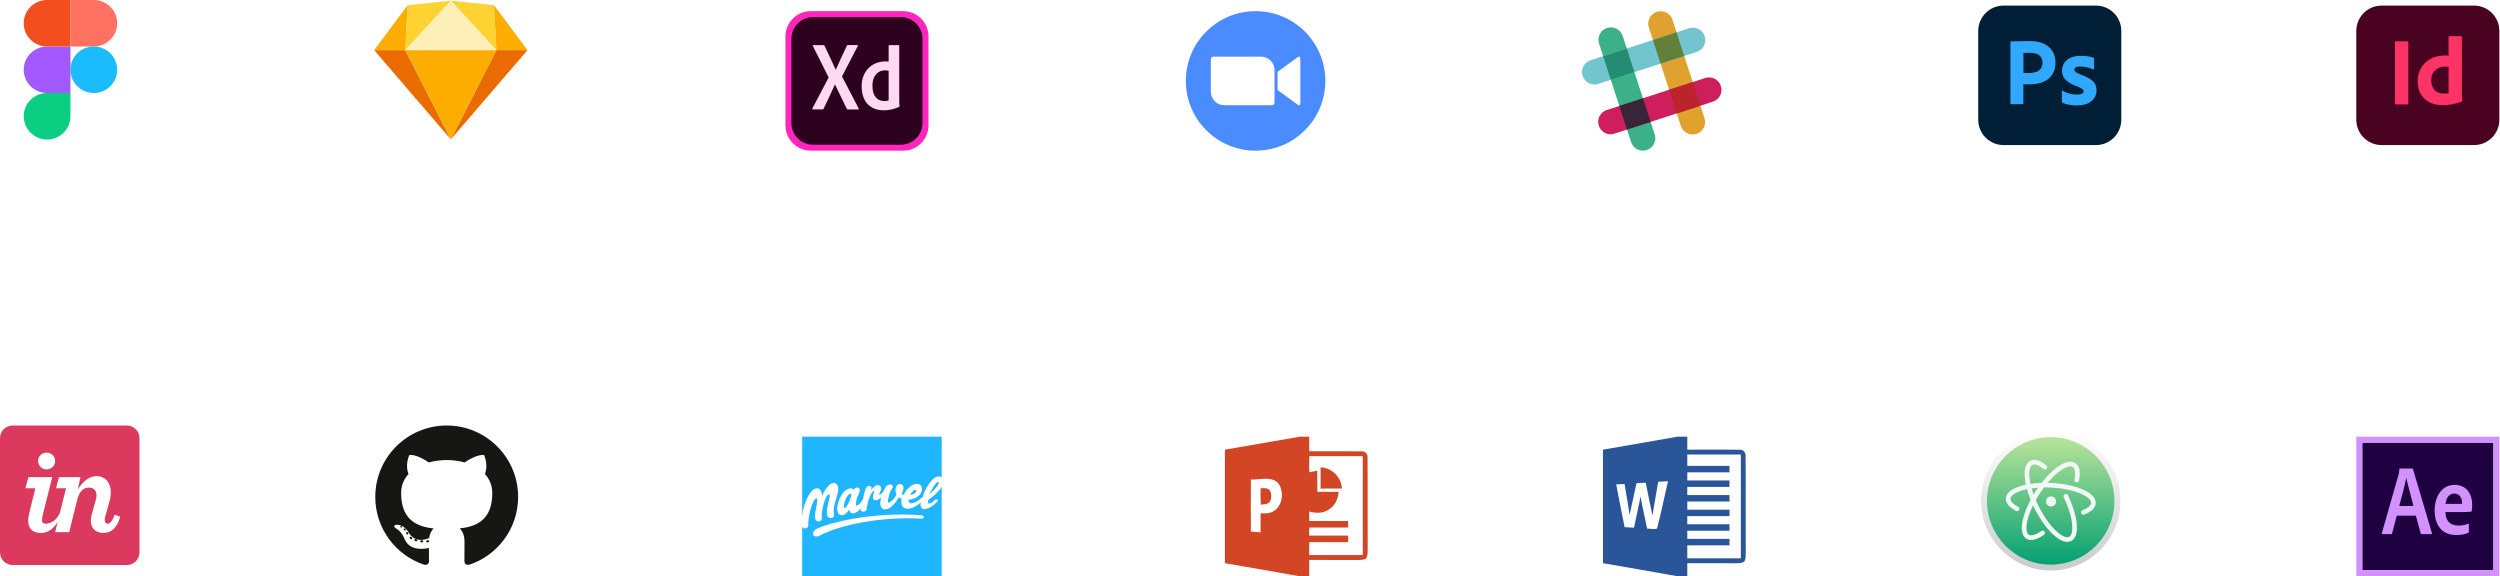 <svg width="1792" height="413" viewBox="0 0 1792 413" fill="none" xmlns="http://www.w3.org/2000/svg">
<rect width="1792" height="413" fill="white"/>
<path d="M33.753 100C42.997 100 50.5 92.534 50.5 83.334V66.667H33.753C24.509 66.667 17.007 74.134 17.007 83.334C17.007 92.534 24.509 100 33.753 100Z" fill="#0ACF83"/>
<path d="M17.007 50C17.007 40.8 24.509 33.333 33.753 33.333H50.5V66.666H33.753C24.509 66.666 17.007 59.2 17.007 50Z" fill="#A259FF"/>
<path d="M17.007 16.667C17.007 7.467 24.509 0 33.753 0H50.5V33.333H33.753C24.509 33.333 17.007 25.867 17.007 16.667Z" fill="#F24E1E"/>
<path d="M50.5 0H67.247C76.491 0 83.993 7.467 83.993 16.667C83.993 25.867 76.491 33.333 67.247 33.333H50.5V0Z" fill="#FF7262"/>
<path d="M83.993 50C83.993 59.2 76.491 66.666 67.247 66.666C58.002 66.666 50.5 59.2 50.5 50C50.5 40.8 58.002 33.333 67.247 33.333C76.491 33.333 83.993 40.8 83.993 50Z" fill="#1ABCFE"/>
<g clip-path="url(#clip0_1396_695)">
<path fill-rule="evenodd" clip-rule="evenodd" d="M290.458 35.932L323.148 99.885L268.202 35.932H290.458Z" fill="#EA6C00"/>
<path fill-rule="evenodd" clip-rule="evenodd" d="M355.847 35.932L323.157 99.885L378.104 35.932H355.847Z" fill="#EA6C00"/>
<path fill-rule="evenodd" clip-rule="evenodd" d="M290.457 35.932H355.837L323.147 99.885L290.457 35.932Z" fill="#FDAD00"/>
<path fill-rule="evenodd" clip-rule="evenodd" d="M323.147 0.488L292.177 3.76L290.457 35.931L323.147 0.488Z" fill="#FDD231"/>
<path fill-rule="evenodd" clip-rule="evenodd" d="M323.147 0.488L354.116 3.76L355.837 35.931L323.147 0.488Z" fill="#FDD231"/>
<path fill-rule="evenodd" clip-rule="evenodd" d="M378.104 35.932L354.127 3.761L355.847 35.932H378.104Z" fill="#FDAD00"/>
<path fill-rule="evenodd" clip-rule="evenodd" d="M268.202 35.932L292.178 3.761L290.458 35.932H268.202Z" fill="#FDAD00"/>
<path fill-rule="evenodd" clip-rule="evenodd" d="M323.147 0.488L290.457 35.931H355.837L323.147 0.488Z" fill="#FEEEB7"/>
</g>
<g clip-path="url(#clip1_1396_695)">
<path d="M647.402 108H581.162C571.119 108 563 99.881 563 89.838V26.162C563 16.119 571.119 8 581.162 8H647.402C657.445 8 665.564 16.119 665.564 26.162V89.838C665.564 99.881 657.445 108 647.402 108Z" fill="#FF26BE"/>
<path d="M645.777 103.725H582.787C574.241 103.725 567.275 96.758 567.275 88.213V27.786C567.275 19.241 574.241 12.274 582.787 12.274H645.736C654.327 12.274 661.248 19.241 661.248 27.786V88.172C661.289 96.758 654.323 103.725 645.777 103.725Z" fill="#2E001F"/>
<path d="M603.554 54.794L615.521 77.785C615.734 78.125 615.607 78.47 615.262 78.47H607.824C607.353 78.47 607.139 78.343 606.926 77.916C604.189 72.275 601.412 66.634 598.548 60.566H598.462C595.898 66.294 593.076 72.32 590.343 77.961C590.13 78.302 589.917 78.433 589.572 78.433H582.528C582.101 78.433 582.056 78.093 582.274 77.834L593.982 55.524L582.659 32.96C582.401 32.62 582.659 32.361 582.914 32.361H590.265C590.692 32.361 590.864 32.447 591.033 32.833C593.724 38.474 596.46 44.288 599.024 49.969H599.111C601.588 44.328 604.325 38.474 606.975 32.874C607.188 32.534 607.316 32.32 607.746 32.32H614.626C614.967 32.32 615.098 32.579 614.885 32.919L603.554 54.794ZM617.617 61.76C617.617 51.803 624.243 44.025 634.754 44.025C635.652 44.025 636.12 44.025 636.977 44.111V32.788C636.977 32.529 637.191 32.361 637.404 32.361H644.157C644.497 32.361 644.583 32.489 644.583 32.702V71.935C644.583 73.088 644.583 74.54 644.797 76.123C644.797 76.382 644.711 76.464 644.456 76.595C640.866 78.306 637.104 79.073 633.515 79.073C624.239 79.11 617.613 73.387 617.617 61.76ZM636.973 50.823C636.374 50.564 635.521 50.396 634.495 50.396C629.108 50.396 625.351 54.54 625.351 61.424C625.351 69.288 629.199 72.452 634.027 72.452C635.053 72.452 636.165 72.324 636.977 71.98V50.823H636.973Z" fill="#FFD9F2"/>
</g>
<path d="M1198.83 14.187C1197.31 9.509 1192.29 6.949 1187.61 8.47C1182.93 9.989 1180.37 15.014 1181.89 19.691L1204.92 90.536C1206.5 94.906 1211.22 97.362 1215.75 96.058C1220.48 94.697 1223.36 89.677 1221.85 85.035L1198.83 14.187Z" fill="#DFA22F"/>
<path d="M1163.15 25.78C1161.63 21.102 1156.61 18.543 1151.93 20.062C1147.25 21.582 1144.69 26.606 1146.21 31.284L1169.24 102.13C1170.82 106.499 1175.54 108.955 1180.07 107.65C1184.8 106.29 1187.68 101.27 1186.17 96.628L1163.15 25.78Z" fill="#3CB187"/>
<path d="M1227.81 72.861C1232.49 71.341 1235.05 66.318 1233.53 61.64C1232.01 56.963 1226.99 54.403 1222.31 55.923L1151.46 78.95C1147.09 80.53 1144.64 85.25 1145.94 89.782C1147.3 94.508 1152.32 97.389 1156.97 95.881L1227.81 72.861" fill="#CE1E5B"/>
<path d="M1166.23 92.871L1183.16 87.37L1177.66 70.436L1160.73 75.939L1166.23 92.872" fill="#392538"/>
<path d="M1201.91 81.278C1208.31 79.199 1214.26 77.265 1218.84 75.776L1213.34 58.839L1196.41 64.343L1201.91 81.278Z" fill="#BB242A"/>
<path d="M1216.22 37.182C1220.9 35.663 1223.46 30.639 1221.94 25.961C1220.42 21.284 1215.39 18.724 1210.72 20.244L1139.87 43.271C1135.5 44.851 1133.04 49.572 1134.35 54.103C1135.71 58.829 1140.73 61.71 1145.37 60.202L1216.22 37.182" fill="#72C5CD"/>
<path d="M1154.63 57.193C1159.25 55.694 1165.19 53.762 1171.57 51.69C1169.49 45.288 1167.56 39.338 1166.07 34.756L1149.13 40.261L1154.63 57.193" fill="#248C73"/>
<path d="M1190.31 45.6L1207.25 40.097C1205.41 34.451 1203.58 28.805 1201.74 23.159L1184.81 28.664L1190.31 45.6Z" fill="#62803A"/>
<path d="M900 108C927.614 108 950 85.614 950 58C950 30.386 927.614 8 900 8C872.386 8 850 30.386 850 58C850 85.614 872.386 108 900 108Z" fill="#4A8CFF"/>
<path d="M867.919 42.346V65.843C867.931 68.391 868.955 70.831 870.765 72.625C872.575 74.419 875.023 75.421 877.572 75.411H911.822C912.285 75.413 912.73 75.232 913.06 74.906C913.389 74.581 913.576 74.138 913.579 73.675V50.178C913.567 47.63 912.543 45.19 910.733 43.396C908.923 41.602 906.475 40.6 903.927 40.61H869.687C869.456 40.607 869.228 40.65 869.014 40.736C868.801 40.822 868.607 40.95 868.442 41.111C868.278 41.272 868.147 41.464 868.057 41.676C867.968 41.888 867.921 42.116 867.919 42.346V42.346ZM915.76 51.512L929.9 41.181C931.128 40.163 932.081 40.419 932.081 42.261V73.76C932.081 75.856 930.916 75.602 929.9 74.837L915.76 64.53V51.512Z" fill="white"/>
<g clip-path="url(#clip2_1396_695)">
<path d="M1436.16 4.01H1502.38C1512.43 4.01 1520.54 12.128 1520.54 22.168V85.831C1520.54 95.871 1512.43 103.989 1502.38 103.989H1436.16C1426.12 103.989 1418 95.871 1418 85.831V22.168C1418 12.128 1426.12 4.01 1436.16 4.01Z" fill="#001E36"/>
<path d="M1441.07 74.124V30.159C1441.07 29.86 1441.2 29.689 1441.5 29.689C1442.23 29.689 1442.91 29.689 1443.89 29.646C1444.92 29.604 1445.99 29.604 1447.14 29.561C1448.29 29.518 1449.53 29.518 1450.86 29.475C1452.18 29.433 1453.46 29.433 1454.74 29.433C1458.25 29.433 1461.15 29.86 1463.55 30.757C1465.68 31.483 1467.65 32.68 1469.27 34.261C1470.64 35.628 1471.71 37.294 1472.39 39.132C1473.03 40.926 1473.37 42.763 1473.37 44.686C1473.37 48.36 1472.52 51.394 1470.81 53.787C1469.1 56.179 1466.71 57.974 1463.93 58.999C1461.03 60.067 1457.82 60.452 1454.32 60.452C1453.29 60.452 1452.61 60.452 1452.18 60.409C1451.75 60.366 1451.16 60.366 1450.34 60.366V74.082C1450.39 74.381 1450.17 74.637 1449.87 74.68H1441.58C1441.24 74.68 1441.07 74.509 1441.07 74.124ZM1450.39 37.935V52.291C1450.98 52.334 1451.54 52.377 1452.05 52.377H1454.32C1455.98 52.377 1457.65 52.12 1459.23 51.608C1460.6 51.223 1461.79 50.411 1462.73 49.343C1463.63 48.275 1464.06 46.822 1464.06 44.942C1464.1 43.618 1463.76 42.293 1463.08 41.14C1462.35 40.029 1461.32 39.174 1460.09 38.704C1458.5 38.063 1456.8 37.807 1455.04 37.85C1453.93 37.85 1452.95 37.85 1452.14 37.892C1451.28 37.85 1450.69 37.892 1450.39 37.935V37.935ZM1500.03 49.685C1498.75 49.001 1497.39 48.531 1495.93 48.232C1494.35 47.89 1492.77 47.677 1491.15 47.677C1490.29 47.634 1489.4 47.762 1488.58 47.976C1488.03 48.104 1487.56 48.403 1487.26 48.83C1487.05 49.172 1486.92 49.599 1486.92 49.984C1486.92 50.368 1487.09 50.753 1487.34 51.095C1487.73 51.565 1488.24 51.949 1488.8 52.248C1489.78 52.761 1490.81 53.231 1491.83 53.658C1494.14 54.428 1496.36 55.496 1498.41 56.777C1499.82 57.675 1500.97 58.871 1501.79 60.324C1502.47 61.691 1502.81 63.186 1502.77 64.725C1502.81 66.733 1502.21 68.741 1501.1 70.407C1499.91 72.116 1498.24 73.441 1496.32 74.21C1494.22 75.107 1491.66 75.577 1488.58 75.577C1486.62 75.577 1484.7 75.406 1482.77 75.022C1481.28 74.765 1479.78 74.295 1478.42 73.654C1478.12 73.483 1477.9 73.184 1477.95 72.843V65.408C1477.95 65.28 1477.99 65.109 1478.12 65.024C1478.24 64.938 1478.37 64.981 1478.5 65.066C1480.17 66.049 1481.92 66.733 1483.8 67.16C1485.42 67.587 1487.13 67.801 1488.84 67.801C1490.46 67.801 1491.62 67.587 1492.39 67.203C1493.07 66.904 1493.54 66.177 1493.54 65.408C1493.54 64.81 1493.2 64.254 1492.51 63.699C1491.83 63.144 1490.42 62.503 1488.33 61.691C1486.15 60.922 1484.14 59.897 1482.26 58.615C1480.94 57.675 1479.83 56.436 1479.01 54.983C1478.33 53.616 1477.99 52.12 1478.03 50.625C1478.03 48.788 1478.54 47.036 1479.48 45.455C1480.55 43.746 1482.13 42.379 1483.97 41.524C1485.98 40.499 1488.5 40.029 1491.53 40.029C1493.28 40.029 1495.08 40.157 1496.83 40.413C1498.11 40.584 1499.35 40.926 1500.5 41.396C1500.68 41.439 1500.85 41.61 1500.93 41.781C1500.97 41.951 1501.02 42.122 1501.02 42.293V49.258C1501.02 49.428 1500.93 49.599 1500.8 49.685C1500.42 49.77 1500.21 49.77 1500.03 49.685V49.685Z" fill="#31A8FF"/>
</g>
<path d="M90.935 305H9.065C4.059 305 0 309.059 0 314.065V395.935C0 400.941 4.059 405 9.065 405H90.935C95.941 405 100 400.941 100 395.935V314.065C100 309.059 95.941 305 90.935 305Z" fill="#DC395F"/>
<path d="M33.42 336.463C36.744 336.463 39.529 333.857 39.529 330.442C39.529 327.03 36.744 324.425 33.42 324.425C30.096 324.425 27.312 327.03 27.312 330.442C27.312 333.857 30.096 336.463 33.42 336.463ZM20.753 368.697C20.395 370.224 20.215 371.874 20.215 373.219C20.215 378.52 23.089 382.039 29.198 382.039C34.264 382.039 38.372 379.031 41.329 374.172L39.523 381.42H49.584L55.334 358.358C56.772 352.519 59.556 349.488 63.779 349.488C67.103 349.488 69.169 351.555 69.169 354.967C69.169 355.956 69.079 357.033 68.719 358.201L65.755 368.802C65.305 370.329 65.127 371.857 65.127 373.294C65.127 378.326 68.09 382.007 74.289 382.007C79.589 382.007 83.811 378.595 86.147 370.419L82.195 368.894C80.218 374.371 78.511 375.361 77.164 375.361C75.816 375.361 75.097 374.463 75.097 372.667C75.097 371.859 75.278 370.962 75.546 369.881L78.422 359.554C79.14 357.129 79.41 354.978 79.41 353.003C79.41 345.277 74.738 341.245 69.079 341.245C63.779 341.245 58.388 346.026 55.694 351.057L57.669 342.026H42.309L40.152 349.981H47.34L42.914 367.699C39.438 375.425 33.054 375.551 32.253 375.371C30.938 375.074 30.096 374.575 30.096 372.865C30.096 371.879 30.276 370.462 30.725 368.754L37.463 342.026H20.395L18.238 349.981H25.335L20.754 368.697" fill="white"/>
<g clip-path="url(#clip3_1396_695)">
<path d="M320.199 305C291.926 305 269 327.922 269 356.199C269 378.821 283.67 398.012 304.013 404.782C306.572 405.256 307.512 403.672 307.512 402.319C307.512 401.099 307.464 397.065 307.442 392.787C293.198 395.884 290.192 386.746 290.192 386.746C287.863 380.828 284.508 379.255 284.508 379.255C279.863 376.077 284.858 376.142 284.858 376.142C289.999 376.503 292.707 381.418 292.707 381.418C297.273 389.246 304.684 386.983 307.606 385.675C308.065 382.365 309.392 380.107 310.856 378.828C299.484 377.533 287.529 373.143 287.529 353.525C287.529 347.936 289.529 343.368 292.805 339.783C292.273 338.493 290.521 333.286 293.301 326.233C293.301 326.233 297.6 324.857 307.384 331.482C311.468 330.347 315.848 329.778 320.199 329.759C324.55 329.778 328.934 330.347 333.025 331.482C342.798 324.857 347.091 326.233 347.091 326.233C349.878 333.286 348.125 338.493 347.593 339.783C350.876 343.368 352.862 347.935 352.862 353.525C352.862 373.19 340.885 377.52 329.484 378.787C331.321 380.376 332.957 383.492 332.957 388.269C332.957 395.119 332.897 400.633 332.897 402.319C332.897 403.682 333.819 405.278 336.415 404.776C356.746 397.998 371.398 378.813 371.398 356.199C371.398 327.922 348.475 305 320.199 305Z" fill="#161614"/>
<path d="M288.176 377.935C288.064 378.189 287.663 378.265 287.299 378.091C286.927 377.924 286.718 377.577 286.839 377.321C286.949 377.06 287.35 376.987 287.721 377.162C288.093 377.329 288.305 377.679 288.176 377.935M290.694 380.182C290.45 380.408 289.973 380.303 289.649 379.945C289.314 379.588 289.251 379.111 289.499 378.881C289.751 378.655 290.214 378.761 290.55 379.118C290.884 379.479 290.949 379.953 290.694 380.182M292.422 383.057C292.108 383.275 291.595 383.07 291.278 382.615C290.965 382.16 290.965 381.614 291.285 381.395C291.603 381.176 292.108 381.373 292.43 381.825C292.743 382.288 292.743 382.834 292.422 383.057M295.344 386.387C295.063 386.696 294.466 386.613 294.028 386.191C293.581 385.778 293.456 385.192 293.737 384.883C294.021 384.573 294.622 384.66 295.063 385.079C295.508 385.491 295.644 386.081 295.344 386.387M299.12 387.511C298.997 387.912 298.421 388.094 297.841 387.924C297.262 387.748 296.883 387.279 297 386.873C297.12 386.47 297.699 386.28 298.283 386.462C298.861 386.637 299.241 387.103 299.121 387.511M303.418 387.988C303.433 388.41 302.941 388.76 302.332 388.768C301.72 388.781 301.225 388.439 301.218 388.024C301.218 387.598 301.699 387.251 302.311 387.241C302.92 387.229 303.418 387.568 303.418 387.988M307.64 387.826C307.713 388.238 307.29 388.661 306.686 388.774C306.091 388.882 305.541 388.628 305.465 388.219C305.392 387.797 305.823 387.374 306.416 387.265C307.021 387.159 307.563 387.407 307.64 387.826" fill="#161614"/>
</g>
<path d="M1470 408.945C1497.58 408.945 1519.94 386.584 1519.94 359C1519.94 331.417 1497.58 309.056 1470 309.056C1442.42 309.056 1420.06 331.417 1420.06 359C1420.06 386.584 1442.42 408.945 1470 408.945Z" fill="url(#paint0_linear_1396_695)"/>
<path d="M1469.94 404.722C1495.17 404.722 1515.61 384.277 1515.61 359.055C1515.61 333.834 1495.17 313.389 1469.94 313.389C1444.72 313.389 1424.28 333.834 1424.28 359.055C1424.28 384.277 1444.72 404.722 1469.94 404.722Z" fill="url(#paint1_linear_1396_695)"/>
<path d="M1459.24 352.007C1458.71 352.829 1458.19 353.66 1457.68 354.5C1457.15 353.036 1456.67 351.554 1456.24 350.056C1457.7 349.847 1459.25 349.682 1460.88 349.568C1460.32 350.372 1459.77 351.185 1459.24 352.007V352.007ZM1499.53 354.927C1497.91 353.377 1495.61 351.957 1492.67 350.706C1486.84 348.224 1479.03 346.615 1470.68 346.177C1469.7 346.125 1468.72 346.089 1467.74 346.069C1474.11 338.459 1480.27 334.41 1483.86 334.274C1484.62 334.245 1485.25 334.395 1485.75 334.719C1487.43 335.81 1487.9 339.193 1487 343.768C1486.92 344.199 1487.02 344.643 1487.26 345.004C1487.51 345.365 1487.89 345.614 1488.32 345.699C1488.75 345.783 1489.19 345.695 1489.56 345.454C1489.92 345.213 1490.18 344.838 1490.27 344.411C1491.81 336.545 1489.65 333.279 1487.57 331.924C1486.48 331.217 1485.19 330.887 1483.73 330.943C1478.21 331.152 1470.49 337.033 1463.43 346.1C1460.64 346.197 1457.95 346.438 1455.43 346.814C1455.16 345.584 1454.95 344.343 1454.8 343.094C1454.17 337.882 1454.94 334.182 1456.87 333.197C1457.18 333.039 1457.52 332.947 1457.91 332.918C1459.64 332.789 1462.07 333.949 1464.76 336.184C1465.1 336.462 1465.54 336.594 1465.98 336.551C1466.41 336.509 1466.82 336.295 1467.1 335.957C1467.38 335.619 1467.51 335.184 1467.48 334.746C1467.44 334.308 1467.23 333.903 1466.89 333.619C1463.43 330.748 1460.33 329.394 1457.66 329.595C1456.84 329.656 1456.06 329.869 1455.36 330.227C1453.56 331.142 1452.34 332.895 1451.71 335.435C1451.18 337.611 1451.1 340.323 1451.49 343.496C1451.64 344.751 1451.86 346.057 1452.15 347.401C1450.18 347.816 1448.36 348.322 1446.72 348.913C1439.57 351.497 1437.92 354.904 1437.79 357.306C1437.67 359.602 1438.85 363.017 1445.12 366.256C1445.52 366.447 1445.97 366.478 1446.38 366.341C1446.8 366.204 1447.14 365.91 1447.34 365.523C1447.54 365.135 1447.58 364.685 1447.45 364.268C1447.32 363.851 1447.04 363.501 1446.65 363.293C1443.04 361.43 1441.02 359.312 1441.12 357.481C1441.25 354.901 1445.58 352.17 1452.95 350.631C1453.63 353.096 1454.5 355.655 1455.55 358.251C1452.91 363.22 1450.98 368.118 1449.97 372.476C1449.26 375.589 1449.05 378.292 1449.35 380.509C1449.71 383.099 1450.74 384.97 1452.43 386.067C1453.29 386.627 1454.45 387.065 1455.98 387.065C1458.19 387.065 1461.16 386.144 1465.1 383.339C1465.28 383.212 1465.43 383.051 1465.55 382.866C1465.66 382.68 1465.74 382.473 1465.78 382.256C1465.82 382.04 1465.81 381.818 1465.76 381.604C1465.71 381.39 1465.62 381.187 1465.49 381.008C1465.36 380.83 1465.2 380.678 1465.02 380.561C1464.83 380.445 1464.62 380.367 1464.41 380.331C1464.19 380.296 1463.97 380.303 1463.75 380.354C1463.54 380.404 1463.34 380.496 1463.16 380.625C1459.28 383.39 1455.95 384.38 1454.25 383.272C1452.43 382.092 1452.05 378.334 1453.22 373.222C1454 369.833 1455.39 366.076 1457.28 362.203C1457.69 363.086 1458.12 363.963 1458.56 364.832C1462.36 372.288 1467 378.775 1471.64 383.099C1473.98 385.276 1476.22 386.808 1478.29 387.654C1479.55 388.168 1480.73 388.424 1481.82 388.424C1482.84 388.424 1483.78 388.204 1484.64 387.764C1486.37 386.882 1487.58 385.217 1488.22 382.817C1488.77 380.761 1488.89 378.197 1488.59 375.195C1487.98 369.293 1485.75 362.094 1482.31 354.925C1482.11 354.535 1481.77 354.238 1481.35 354.097C1480.94 353.957 1480.49 353.984 1480.1 354.173C1479.7 354.362 1479.4 354.698 1479.25 355.109C1479.1 355.52 1479.12 355.972 1479.3 356.369C1482.59 363.199 1484.71 370.005 1485.27 375.533C1485.77 380.395 1484.97 383.858 1483.13 384.795C1481.2 385.779 1477.75 384.233 1473.92 380.659C1469.55 376.595 1465.15 370.437 1461.53 363.32C1460.72 361.72 1459.95 360.094 1459.25 358.444C1460.12 356.873 1461.06 355.331 1462.04 353.82C1463.01 352.312 1464.04 350.836 1465.11 349.393C1465.39 349.39 1465.66 349.387 1465.94 349.386C1467.37 349.381 1468.9 349.421 1470.5 349.505C1478.47 349.923 1485.88 351.439 1491.36 353.773C1496.18 355.826 1498.99 358.345 1498.88 360.511C1498.78 362.35 1496.55 364.251 1492.75 365.727C1492.34 365.89 1492.02 366.208 1491.84 366.61C1491.67 367.012 1491.66 367.467 1491.82 367.876C1491.98 368.285 1492.29 368.615 1492.69 368.794C1493.09 368.973 1493.54 368.988 1493.96 368.834C1500.56 366.27 1502.09 362.988 1502.21 360.685C1502.31 358.673 1501.41 356.736 1499.53 354.926V354.927Z" fill="#F2F8F6"/>
<path d="M1466.56 359.443C1466.56 361.456 1468.19 363.087 1470.2 363.087C1472.21 363.087 1473.84 361.456 1473.84 359.443C1473.84 357.429 1472.21 355.798 1470.2 355.798C1468.19 355.798 1466.56 357.429 1466.56 359.442" fill="#F1F8F3"/>
<g clip-path="url(#clip4_1396_695)">
<path d="M931.864 313H938.457V323.465C950.888 323.535 963.33 323.337 975.748 323.523C978.423 323.267 980.516 325.348 980.249 328.022C980.446 349.743 980.202 371.475 980.365 393.208C980.249 395.557 980.598 398.162 979.249 400.243C977.551 401.475 975.342 401.313 973.353 401.406C961.725 401.348 950.097 401.371 938.457 401.371V412.999H931.225C913.504 409.767 895.748 406.813 878.016 403.697C878.004 376.569 878.016 349.441 878.016 322.325C895.957 319.221 913.899 316.059 931.864 313Z" fill="#D24625"/>
<path d="M938.457 326.953H976.829V397.883H938.457V388.581H966.364V383.93H938.457V378.116H966.364V373.465H938.469C938.457 371.186 938.457 368.907 938.447 366.628C943.051 368.057 948.295 368.023 952.411 365.255C956.865 362.615 959.191 357.58 959.574 352.557C954.47 352.521 949.365 352.534 944.272 352.534C944.261 347.475 944.33 342.417 944.168 337.371C942.261 337.743 940.354 338.138 938.458 338.545V326.953H938.457Z" fill="white"/>
<path d="M946.609 334.941C954.69 335.313 961.48 342.115 961.911 350.174C956.806 350.233 951.702 350.209 946.596 350.209C946.596 345.116 946.585 340.023 946.609 334.941Z" fill="#D24625"/>
<path d="M896.666 343.721C902.98 344.023 910.632 341.22 915.864 345.953C920.876 352.035 919.551 363.22 912.12 366.861C909.481 368.209 906.458 368.024 903.585 367.93C903.573 372.477 903.563 377.023 903.573 381.57C901.267 381.37 898.961 381.176 896.654 380.989C896.55 368.569 896.527 356.139 896.666 343.721V343.721Z" fill="white"/>
<path d="M903.573 350.012C905.864 349.907 908.702 349.489 910.249 351.64C911.574 353.919 911.504 356.919 910.399 359.268C909.074 361.663 906.074 361.43 903.759 361.71C903.515 357.814 903.539 353.918 903.573 350.012Z" fill="#D24625"/>
</g>
<g clip-path="url(#clip5_1396_695)">
<path d="M1202.5 313H1209.46V322.302C1221.9 322.372 1234.33 322.174 1246.76 322.372C1249.41 322.104 1251.49 324.163 1251.25 326.814C1251.45 349.721 1251.2 372.639 1251.36 395.546C1251.25 397.895 1251.6 400.5 1250.24 402.58C1248.54 403.79 1246.34 403.639 1244.36 403.731C1232.72 403.674 1221.1 403.698 1209.46 403.698V413H1202.19C1184.49 409.767 1166.75 406.803 1149.02 403.698C1149 376.57 1149.02 349.442 1149.02 322.326C1166.84 319.209 1184.68 316.175 1202.5 313H1202.5Z" fill="#2A5699"/>
<path d="M1209.46 325.791H1247.83V400.21H1209.46V390.907H1239.69V386.256H1209.46V380.442H1239.69V375.791H1209.46V369.977H1239.69V365.326H1209.46V359.512H1239.69V354.861H1209.46V349.047H1239.69V344.396H1209.46V338.582H1239.69V333.931H1209.46V325.791ZM1173.04 346.337C1175.25 346.21 1177.46 346.117 1179.67 346C1181.21 353.85 1182.79 361.686 1184.47 369.5C1185.78 361.43 1187.24 353.384 1188.64 345.326C1190.97 345.245 1193.29 345.117 1195.61 344.977C1192.98 356.244 1190.68 367.605 1187.8 378.802C1185.86 379.814 1182.96 378.756 1180.65 378.918C1179.11 371.222 1177.3 363.57 1175.92 355.838C1174.56 363.349 1172.79 370.791 1171.23 378.257C1169 378.141 1166.76 378.001 1164.51 377.85C1162.58 367.617 1160.32 357.454 1158.51 347.198C1160.5 347.105 1162.5 347.024 1164.49 346.954C1165.69 354.36 1167.05 361.733 1168.1 369.151C1169.74 361.547 1171.41 353.943 1173.04 346.337V346.337Z" fill="white"/>
</g>
<path d="M575 313H675V413H575V313Z" fill="#1FB6FF"/>
<path d="M660.914 369.364C623.925 366.58 593.357 375.273 586.482 378.512C582.675 380.216 582.391 382.375 582.96 383.569C583.471 384.478 585.289 385.046 587.278 384.023C601.937 376.239 631.653 370.046 660.914 371.807C661.596 371.807 662.164 371.239 662.164 370.557C662.164 369.932 661.596 369.364 660.914 369.364V369.364ZM670.062 358.455C668.528 360.16 666.255 361.466 665.516 360.841C664.835 360.216 665.516 358.171 665.516 358.171C669.153 355.841 676.198 349.932 676.198 345.387C676.198 341.182 672.391 339.875 668.357 343.796C665.119 347.262 662.732 351.466 661.482 356.069C659.38 358.114 656.085 360.728 653.073 360.728C651.539 360.728 651.085 359.648 651.312 358.171C653.869 358.114 660.914 356.182 660.914 350.33C660.914 349.364 660.46 348.455 659.778 347.773C659.039 347.091 658.073 346.807 657.107 346.864C653.925 346.864 649.835 350.103 647.846 354.648C647.278 354.535 646.766 354.364 646.255 354.137C646.766 353 647.221 351.864 647.505 350.671C647.96 348.285 646.937 346.807 644.948 346.978C643.698 347.091 642.164 348.171 641.88 350.671C641.766 351.921 641.994 353.228 642.562 354.364C641.71 357.035 638.13 360.387 636.937 360.273C635.744 360.16 637.107 355.387 638.3 351.864C638.982 351.182 639.494 350.387 639.835 349.478C640.175 348.796 639.948 347.944 639.266 347.546C637.448 346.864 635.403 347.716 634.607 349.478C634.096 350.33 633.698 351.239 633.357 352.148C632.391 353.341 630.8 354.819 630.346 354.705C629.664 354.25 631.88 351.353 631.596 349.762C631.369 348.398 630.175 347.489 628.812 347.603C626.823 347.887 624.153 351.637 624.153 351.637C624.437 350.955 624.664 350.216 624.721 349.478C624.607 348.057 621.937 347.432 620.63 349.989C619.721 352.432 619.039 354.989 618.641 357.603C618.073 358.796 615.857 362.262 614.096 362.375C612.675 362.489 614.437 356.239 614.664 355.898C615.46 354.705 616.425 352.205 616.198 351.125C616.198 350.614 615.971 350.103 615.573 349.762C615.175 349.421 614.607 349.364 614.096 349.478C613.187 349.705 612.448 350.273 611.994 351.069C611.369 350.273 610.346 349.932 609.323 350.103C603.471 350.728 599.721 360.785 600.119 365.5C600.46 368.057 601.653 369.591 603.925 369.307C606.482 368.966 608.585 365.33 608.585 365.33C608.585 365.33 609.153 368.341 611.88 368C613.925 367.375 615.744 366.125 617.05 364.421C616.994 364.591 616.937 364.762 616.937 364.932C616.482 367.489 620.744 367.205 621.141 365.273C622.391 355.671 625.687 351.694 626.653 351.694C627.448 351.694 624.55 356.239 626.198 357.944C627.448 359.478 629.721 358.285 631.596 356.694C631.255 357.887 631.085 359.137 631.028 360.387C630.914 363.057 631.88 365.216 634.55 365.16C638.073 365.046 641.823 360.728 644.266 356.637C644.891 357.035 645.63 357.319 646.369 357.489C646.141 358.455 646.028 359.421 646.085 360.444C646.312 363.569 648.528 364.762 651.085 364.648C654.096 364.535 657.619 362.262 660.005 360.216C660.005 360.33 659.948 360.444 659.891 360.557C659.664 362.091 660.005 364.875 662.221 364.989C664.778 365.216 669.153 362.603 671.369 359.932C673.244 358.739 671.425 357.035 670.062 358.455V358.455ZM672.448 345.444C672.732 345.444 672.903 345.728 672.903 345.955C672.903 348.625 666.028 354.364 666.028 354.364C666.028 354.364 670.516 345.444 672.448 345.444V345.444ZM655.914 351.069C656.141 351.069 656.369 351.125 656.539 351.296C656.71 351.466 656.766 351.694 656.71 351.921C656.71 353.455 654.607 354.591 652.278 354.591C653.528 352.83 654.948 351.069 655.914 351.069ZM610.175 355.273C609.948 356.864 607.107 364.137 605.516 364.137C603.528 364.25 606.482 353.91 609.721 353.966C610.346 353.966 610.346 354.421 610.175 355.273V355.273ZM585.289 357.205C587.164 357.205 583.755 366.807 584.21 371.012C584.664 375.216 589.38 374.023 589.039 371.523C588.471 367.432 591.369 354.364 594.21 354.364C596.312 354.364 591.88 363.341 592.789 368.91C593.357 372.603 598.414 371.466 597.846 369.137C596.312 361.807 601.482 354.705 600.8 349.535C600.46 347.375 599.266 346.182 597.789 346.182C593.016 346.182 589.153 355.671 589.153 355.671C589.153 355.671 589.607 350.273 585.744 350.046C580.175 349.762 574.437 363.569 574.55 376.069C574.664 380.046 579.721 379.421 579.38 376.182C579.096 370.614 582.391 357.205 585.289 357.205V357.205Z" fill="white"/>
<g clip-path="url(#clip6_1396_695)">
<path d="M1707.16 4.01H1773.38C1783.43 4.01 1791.54 12.128 1791.54 22.168V85.831C1791.54 95.871 1783.43 103.989 1773.38 103.989H1707.16C1697.12 103.989 1689 95.871 1689 85.831V22.168C1689 12.128 1697.12 4.01 1707.16 4.01Z" fill="#49021F"/>
<path d="M1726.26 30.158V74.166C1726.26 74.636 1726.04 74.85 1725.66 74.85H1717.28C1716.9 74.85 1716.73 74.636 1716.73 74.166V30.158C1716.73 29.774 1716.94 29.603 1717.33 29.603H1725.66C1725.92 29.56 1726.17 29.731 1726.21 30.03C1726.26 30.073 1726.26 30.116 1726.26 30.158V30.158ZM1750.95 75.363C1747.79 75.406 1744.63 74.765 1741.77 73.44C1739.08 72.201 1736.85 70.15 1735.32 67.629C1733.73 65.023 1732.97 61.776 1732.97 57.888C1732.92 54.726 1733.73 51.607 1735.32 48.873C1736.94 46.095 1739.29 43.788 1742.11 42.25C1745.1 40.584 1748.69 39.772 1752.92 39.772C1753.13 39.772 1753.43 39.772 1753.82 39.815C1754.2 39.857 1754.63 39.857 1755.14 39.9V26.398C1755.14 26.099 1755.27 25.928 1755.57 25.928H1764.24C1764.45 25.886 1764.63 26.057 1764.67 26.228V66.989C1764.67 67.757 1764.71 68.612 1764.75 69.552C1764.84 70.449 1764.88 71.304 1764.92 72.03C1764.92 72.329 1764.8 72.586 1764.5 72.714C1762.28 73.654 1759.93 74.337 1757.53 74.765C1755.4 75.149 1753.18 75.363 1750.95 75.363V75.363ZM1755.14 66.818V48.018C1754.76 47.932 1754.37 47.847 1753.99 47.804C1753.52 47.762 1753.05 47.719 1752.58 47.719C1750.91 47.719 1749.24 48.061 1747.75 48.83C1746.3 49.556 1745.06 50.624 1744.12 51.992C1743.18 53.359 1742.71 55.196 1742.71 57.418C1742.66 58.913 1742.92 60.409 1743.43 61.819C1743.86 62.972 1744.5 63.998 1745.36 64.852C1746.17 65.621 1747.15 66.219 1748.26 66.561C1749.42 66.946 1750.61 67.117 1751.81 67.117C1752.45 67.117 1753.05 67.074 1753.6 67.031C1754.16 67.074 1754.67 66.989 1755.14 66.818V66.818Z" fill="#FF3366"/>
</g>
<g clip-path="url(#clip7_1396_695)">
<path fill-rule="evenodd" clip-rule="evenodd" d="M1693.28 317.273H1787.3V408.726H1693.28V317.273Z" fill="#1F0040"/>
<path fill-rule="evenodd" clip-rule="evenodd" d="M1689.01 313V413H1791.57V313H1689.01ZM1693.28 317.274H1787.3V408.726H1693.28V317.274Z" fill="#D291FF"/>
<path fill-rule="evenodd" clip-rule="evenodd" d="M1718 369.624L1714.62 382.386C1714.54 382.738 1714.4 382.871 1713.98 382.871H1707.7C1707.28 382.871 1707.21 382.73 1707.28 382.237L1719.41 339.788C1719.62 339.013 1719.76 338.401 1719.83 336.286C1719.83 336.004 1719.97 335.863 1720.19 335.863H1729.14C1729.42 335.863 1729.56 335.934 1729.63 336.286L1743.24 382.307C1743.31 382.66 1743.24 382.871 1742.89 382.871H1735.84C1735.49 382.871 1735.27 382.738 1735.2 382.457L1731.68 369.624H1718ZM1729.99 362.686C1728.79 357.962 1725.9 347.6 1724.84 342.594H1724.77C1723.85 347.6 1721.54 356.053 1719.77 362.682L1729.99 362.686ZM1752.9 367.059C1752.97 372.842 1755.72 376.72 1762.21 376.72C1764.75 376.72 1766.92 376.384 1769.18 375.397C1769.46 375.256 1769.67 375.327 1769.67 375.679V381.038C1769.67 381.461 1769.53 381.672 1769.25 381.884C1766.99 383.012 1764.18 383.506 1760.66 383.506C1749.38 383.506 1745.15 375.186 1745.15 365.877C1745.15 355.794 1750.36 347.545 1759.53 347.545C1768.84 347.545 1772.08 355.371 1772.08 361.718C1772.08 363.762 1771.94 365.455 1771.73 366.23C1771.66 366.583 1771.52 366.707 1771.16 366.777C1770.32 366.918 1767.78 367.059 1764.04 367.059H1752.9V367.059ZM1761.57 361.183C1763.76 361.183 1764.54 361.183 1764.75 361.113C1764.75 360.831 1764.82 360.589 1764.82 360.378C1764.82 358.051 1763.69 353.78 1759.25 353.78C1755.16 353.78 1753.4 357.376 1752.97 361.183H1761.57Z" fill="#D291FF"/>
</g>
<defs>
<linearGradient id="paint0_linear_1396_695" x1="1470" y1="313.012" x2="1470" y2="408.945" gradientUnits="userSpaceOnUse">
<stop stop-color="#FDFDFD"/>
<stop offset="1" stop-color="#CBCBCB"/>
</linearGradient>
<linearGradient id="paint1_linear_1396_695" x1="1469.94" y1="317.006" x2="1469.94" y2="404.722" gradientUnits="userSpaceOnUse">
<stop stop-color="#B2E198"/>
<stop offset="1" stop-color="#04A171"/>
</linearGradient>
<clipPath id="clip0_1396_695">
<rect width="110.526" height="100" fill="white" transform="translate(268)"/>
</clipPath>
<clipPath id="clip1_1396_695">
<rect width="102.564" height="100" fill="white" transform="translate(563 8)"/>
</clipPath>
<clipPath id="clip2_1396_695">
<rect width="102.543" height="100" fill="white" transform="translate(1418 4)"/>
</clipPath>
<clipPath id="clip3_1396_695">
<rect width="102.796" height="100" fill="white" transform="translate(269 305)"/>
</clipPath>
<clipPath id="clip4_1396_695">
<rect width="102.375" height="100" fill="white" transform="translate(878 313)"/>
</clipPath>
<clipPath id="clip5_1396_695">
<rect width="102.375" height="100" fill="white" transform="translate(1149 313)"/>
</clipPath>
<clipPath id="clip6_1396_695">
<rect width="102.543" height="100" fill="white" transform="translate(1689 4)"/>
</clipPath>
<clipPath id="clip7_1396_695">
<rect width="102.585" height="100" fill="white" transform="translate(1689 313)"/>
</clipPath>
</defs>
</svg>

